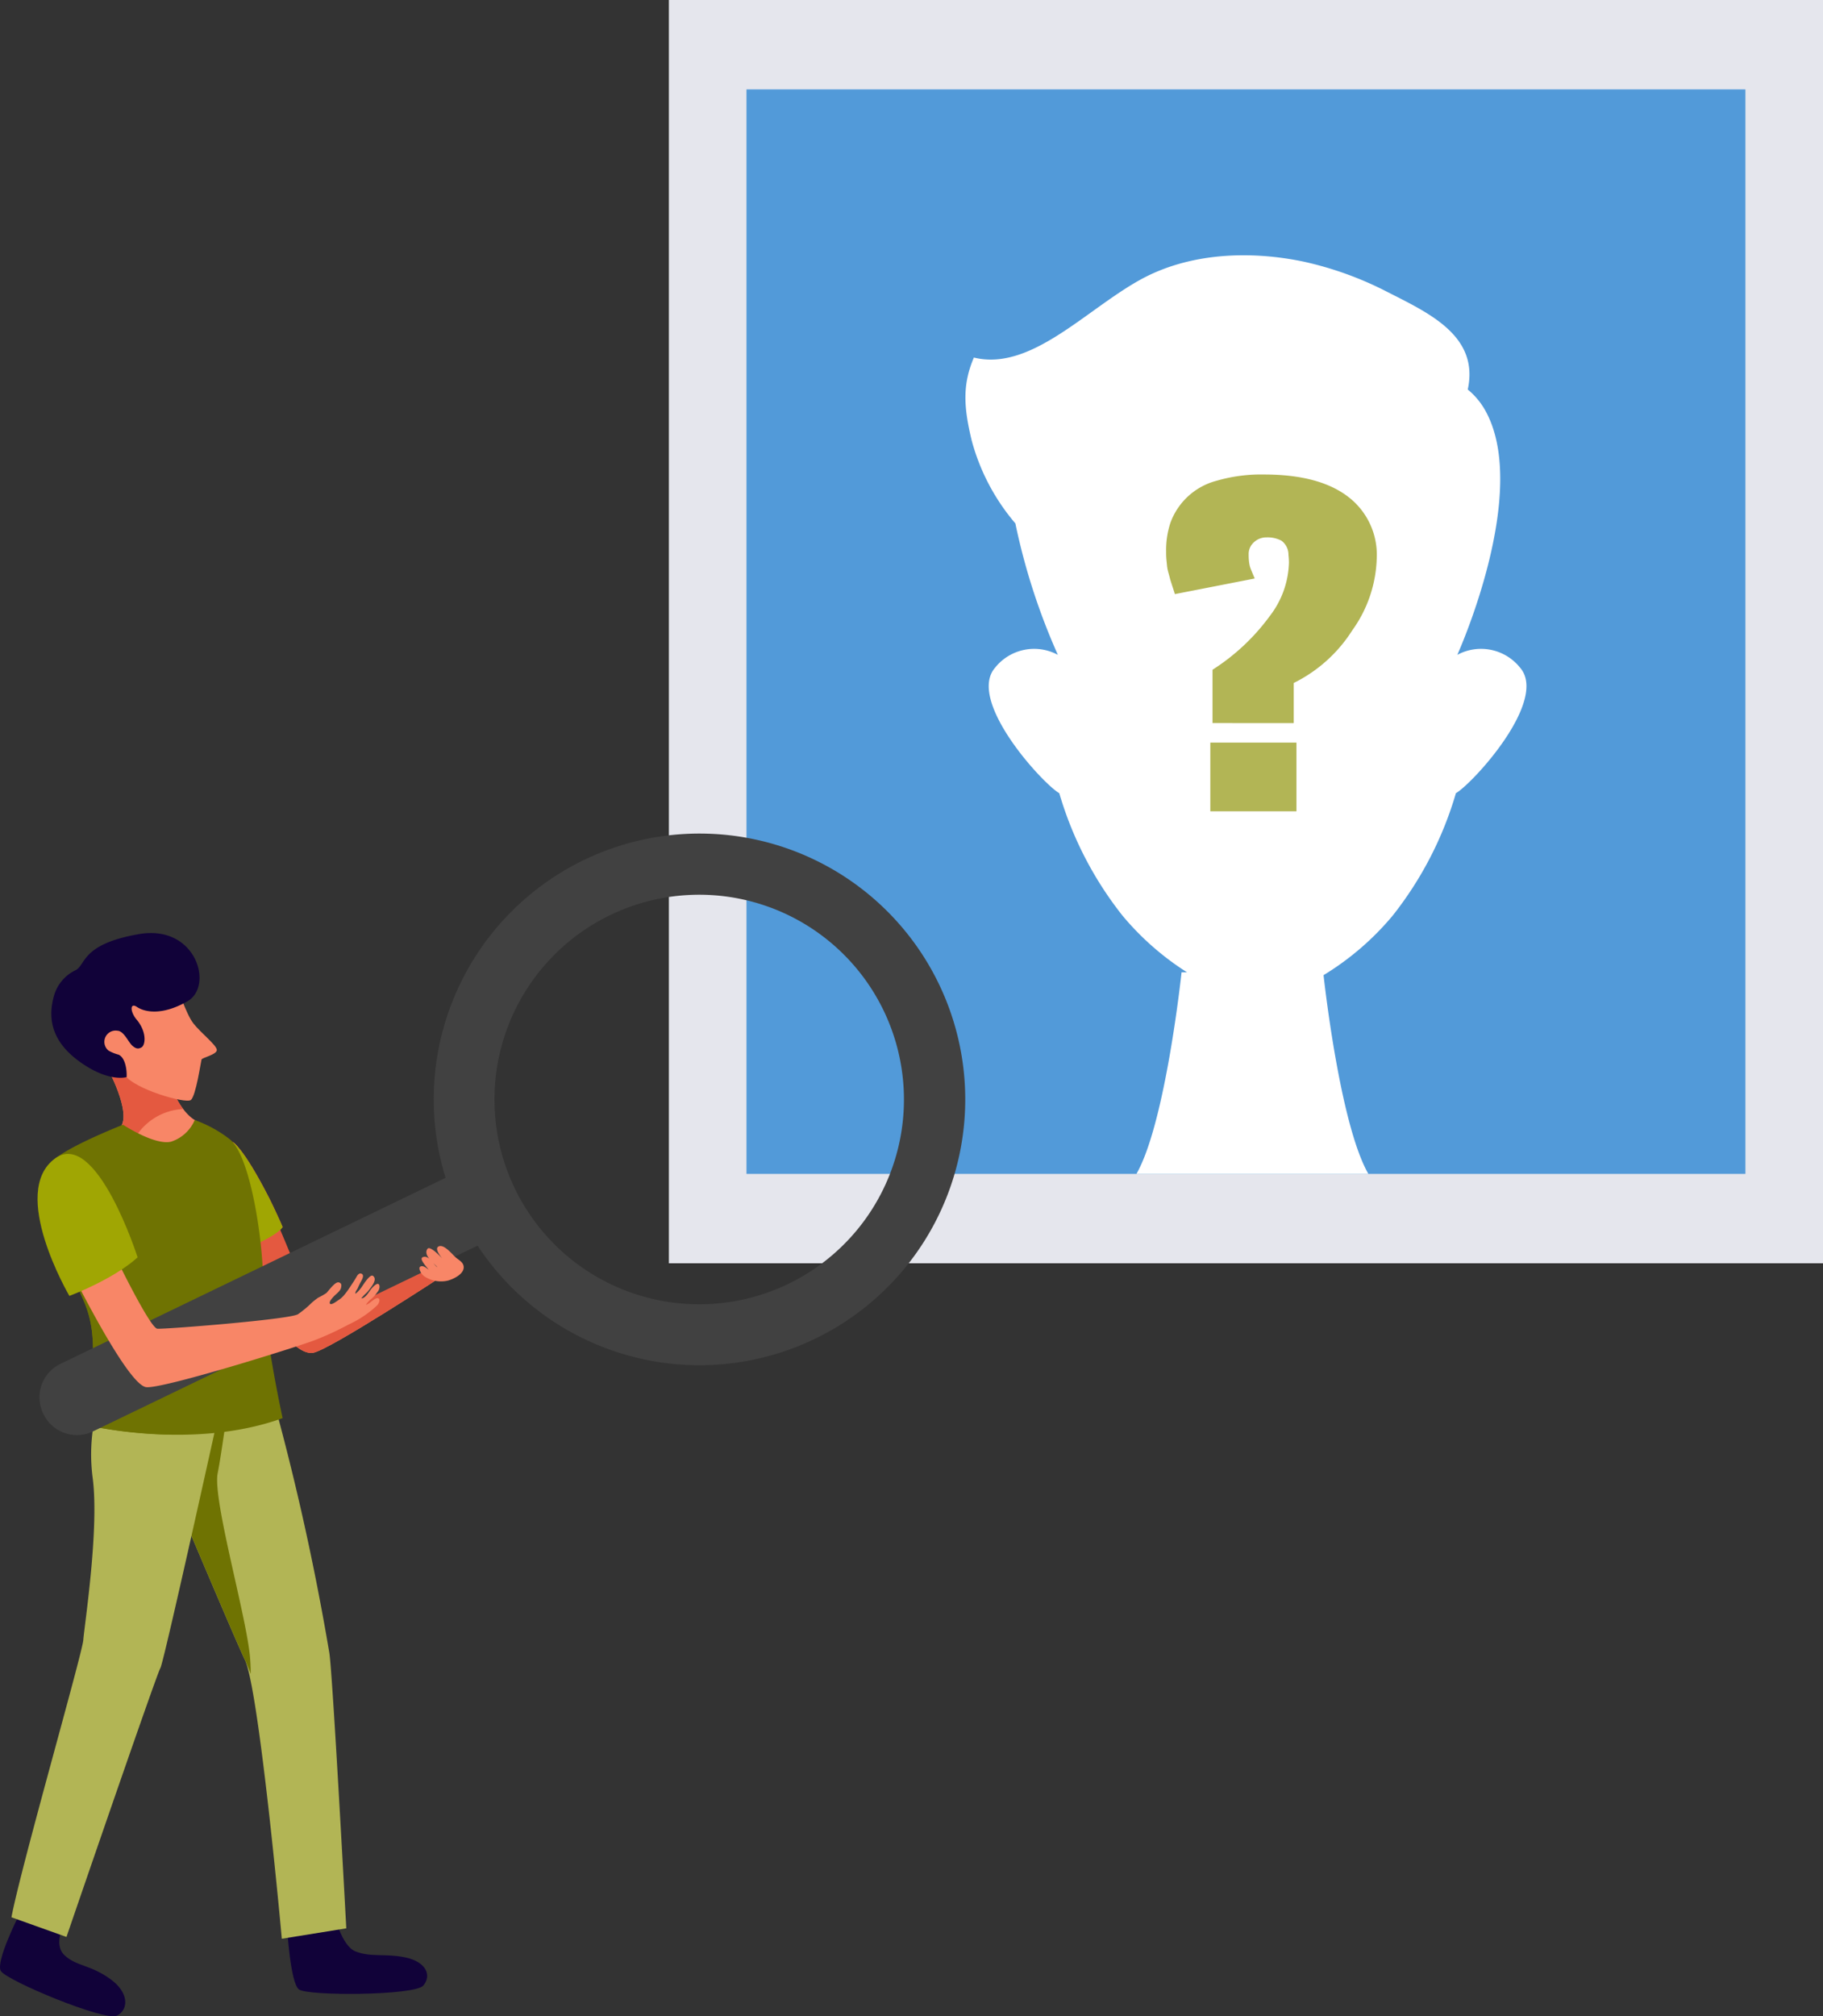 <svg xmlns="http://www.w3.org/2000/svg" width="268.906" height="297.341" viewBox="0 0 268.906 297.341">
  <rect x="0" y="0" width="268.906" height="297.341" fill="#333333" stroke="none"/>
  <g id="Grupo_78299" data-name="Grupo 78299" transform="translate(-420.494 -252.813)">
    <g id="Grupo_78296" data-name="Grupo 78296" transform="translate(519.159 252.813)">
      <rect id="Rectángulo_9045" data-name="Rectángulo 9045" width="170.241" height="186.298" fill="#e5e6ed"/>
      <rect id="Rectángulo_9046" data-name="Rectángulo 9046" width="147.349" height="159.931" transform="translate(11.446 13.184)" fill="#529ad9"/>
      <path id="Trazado_144540" data-name="Trazado 144540" d="M549.561,326.119a7.371,7.371,0,0,0-9.261-1.89s10.973-24.215,4.029-36.21a10.844,10.844,0,0,0-2.486-2.92c1.742-7.989-5.913-11.347-11.986-14.454a50.562,50.562,0,0,0-12.266-4.412c-7.932-1.652-16.859-1.3-24.068,2.685-8.056,4.451-16.154,13.532-24.532,11.467-1.733,4.069-1.483,7.411-.313,12.26a31.279,31.279,0,0,0,6.434,12.2,95.05,95.05,0,0,0,6.269,19.384,7.367,7.367,0,0,0-9.258,1.89c-4.207,4.84,6.944,17.043,9.469,18.516a52.956,52.956,0,0,0,9.306,18.031,40.892,40.892,0,0,0,9.539,8.381h-.811s-2.351,22.208-6.654,29.725h34.209c-3.975-6.941-6.281-26.361-6.609-29.309a40.979,40.979,0,0,0,10.214-8.8,53.025,53.025,0,0,0,9.307-18.031C542.618,343.162,553.768,330.959,549.561,326.119Z" transform="translate(-424.003 -227.657)" fill="#fff"/>
      <g id="Grupo_78295" data-name="Grupo 78295" transform="translate(73.354 69.967)">
        <path id="Trazado_144541" data-name="Trazado 144541" d="M484.407,312.694v-7.863a31.218,31.218,0,0,0,8.448-7.92,13.471,13.471,0,0,0,2.827-7.866,10.1,10.1,0,0,0-.069-1.148,2.566,2.566,0,0,0-1.04-2.1,4.383,4.383,0,0,0-2.185-.485,2.682,2.682,0,0,0-1.859.705,2.32,2.32,0,0,0-.787,1.853,7.741,7.741,0,0,0,.069,1.148,4.686,4.686,0,0,0,.145.693c.048.148.148.4.3.765s.28.663.374.9l-11.775,2.3c-.072-.253-.2-.651-.377-1.19s-.292-.9-.337-1.088-.127-.476-.235-.871a5.86,5.86,0,0,1-.2-.958c-.024-.244-.054-.548-.09-.91s-.051-.744-.051-1.136v-.235a12.713,12.713,0,0,1,.642-4.15,9.918,9.918,0,0,1,6.82-6.184,23.472,23.472,0,0,1,7-.916q8.051,0,12.329,3.24a10.751,10.751,0,0,1,4.276,9.1,19.093,19.093,0,0,1-3.6,10.629,21.493,21.493,0,0,1-8.644,7.775v5.919Zm-.323,13.016V315.578h12.706v10.132Z" transform="translate(-477.572 -276.029)" fill="#b2b555"/>
      </g>
    </g>
    <g id="Grupo_78298" data-name="Grupo 78298" transform="translate(420.494 375.743)">
      <path id="Trazado_144542" data-name="Trazado 144542" d="M425.689,284.494s3.966,7.064,2.031,9.192c0,0,5.322,4.84,9.484,2.806s1.748-3.858,1.748-3.858-2.908-1.272-4.361-7.369S425.689,284.494,425.689,284.494Z" transform="translate(-410.032 -250.283)" fill="#f88667"/>
      <path id="Trazado_144543" data-name="Trazado 144543" d="M429.89,295.275a8.727,8.727,0,0,1,7.163-4.37,14.8,14.8,0,0,1-2.462-5.639c-1.453-6.1-8.9-.775-8.9-.775s3.966,7.067,2.031,9.2A16.789,16.789,0,0,0,429.89,295.275Z" transform="translate(-410.032 -250.283)" fill="#e45940"/>
      <path id="Trazado_144544" data-name="Trazado 144544" d="M424.577,284.561s2.33-6.293,6.19-6.4,6.386.289,7.034,1.724,1.887,5.443,3.008,6.862,3.427,3.2,3.445,3.894-2.158,1.127-2.254,1.416-.826,5.373-1.579,5.967-8.4-1.612-9.743-3.7S424.6,288.485,424.577,284.561Z" transform="translate(-412.271 -258.737)" fill="#f88667"/>
      <path id="Trazado_144545" data-name="Trazado 144545" d="M435.633,287.468c1.031.7,3.574,1.392,7.468-.844s1.272-11.368-7.185-9.894-7.791,4.472-9.291,5.3a5.967,5.967,0,0,0-3.18,3.635c-.928,3.1-.678,6.66,3.656,9.816,4.382,3.192,7.01,2.33,7.01,2.33.06-1.079-.2-2.86-1.187-3.306a6.011,6.011,0,0,1-1.483-.6,1.662,1.662,0,0,1,1.32-2.929c.961.045,1.579,1.664,2.2,2.212.657.585,1.022.407,1.329.25.6-.3.85-2.248-.7-4.1C434.587,288.14,434.6,286.772,435.633,287.468Z" transform="translate(-415.434 -261.903)" fill="#110239"/>
      <path id="Trazado_144546" data-name="Trazado 144546" d="M423.315,324.613s-3.484,6.838-2.709,8.258,15.388,7.483,17.13,6.612,1.836-3.384-.964-5.4c-3-2.161-4.976-1.856-6.748-3.5s0-4.741,0-4.741Z" transform="translate(-420.494 -165.157)" fill="#110239"/>
      <path id="Trazado_144547" data-name="Trazado 144547" d="M434.547,326.372s.464,8.068,1.73,9.074,17.085.922,18.354-.555.47-3.535-2.752-4.18c-2.893-.579-5.03.03-7.272-.874-1.968-.793-3.035-5.147-3.035-5.147Z" transform="translate(-392.194 -165.001)" fill="#110239"/>
      <path id="Trazado_144548" data-name="Trazado 144548" d="M447.242,297.958l-20.617,1.269s15.512,37,17.639,41.448,5.455,41.138,5.455,41.138l9.508-1.534s-2.007-37.533-2.5-40.622A378.868,378.868,0,0,0,447.242,297.958Z" transform="translate(-408.147 -218.833)" fill="#b2b555"/>
      <path id="Trazado_144549" data-name="Trazado 144549" d="M440.253,313.027c.672-3.448,1.145-7.926,1.9-11.362.3-1.362,2.2-1.432,2.345-2.788a3.987,3.987,0,0,1-.823-.847l-17.046,1.049s15.512,37,17.639,41.448c.211.44.509,1.16.871,2.086-.009-.747-.036-1.495-.093-2.236C444.6,334.374,439.491,316.948,440.253,313.027Z" transform="translate(-408.147 -218.686)" fill="#6f7302"/>
      <path id="Trazado_144550" data-name="Trazado 144550" d="M452.655,298.536H435.04a26.733,26.733,0,0,0-2.031,13.935c1.064,7.549-1.226,22.178-1.353,24.113s-9.249,33.675-10.6,40.9l8.116,2.9S442.5,341.515,443.02,340.74,452.655,298.536,452.655,298.536Z" transform="translate(-419.367 -217.669)" fill="#b2b555"/>
      <g id="Grupo_78297" data-name="Grupo 78297" transform="translate(34.3 45.477)">
        <path id="Trazado_144551" data-name="Trazado 144551" d="M437.842,313.245s3.484,5.033,5.9,4.644,19.324-11.479,19.324-11.479l-3.55-2.36s-13.45,9.195-14.806,8.809c-.714-.2-4.295-9.421-7.2-16.325-3.583-8.508-5.636-9.74-5.636-9.74Z" transform="translate(-431.875 -286.793)" fill="#f88667"/>
        <path id="Trazado_144552" data-name="Trazado 144552" d="M437.842,313.245s3.484,5.033,5.9,4.644,19.324-11.479,19.324-11.479l-3.55-2.36s-13.45,9.195-14.806,8.809c-.657-.19-4.581-10.569-7.444-16.889-3.888-8.592-5.395-9.177-5.395-9.177Z" transform="translate(-431.875 -286.793)" fill="#e45940"/>
        <path id="Trazado_144553" data-name="Trazado 144553" d="M439.265,299.345c.027-.039-1.447-3.231-1.935-4.186-3.948-7.742-5.455-8.366-5.455-8.366l3.417,15.156C436.667,301.2,438.544,300.376,439.265,299.345Z" transform="translate(-431.875 -286.793)" fill="#fd425f"/>
        <path id="Trazado_144554" data-name="Trazado 144554" d="M439.265,299.345c.027-.039-1.447-3.231-1.935-4.186-3.948-7.742-5.455-8.366-5.455-8.366l3.417,15.156C436.667,301.2,438.544,300.376,439.265,299.345Z" transform="translate(-431.875 -286.793)" fill="#a0a603"/>
      </g>
      <path id="Trazado_144555" data-name="Trazado 144555" d="M428.322,330.619s15.81,3.966,29.357-.937c0,0-2.887-13.1-2.887-20.153,0-5.991-1.877-18.8-5.021-21.06a18.527,18.527,0,0,0-5.06-2.749,5.71,5.71,0,0,1-3.484,3.192c-2.42.582-7.094-2.5-7.094-2.5s-9.539,3.731-10.819,5.826c-2.616,4.289,4.337,16.4,5.886,22.693S428.322,330.619,428.322,330.619Z" transform="translate(-415.989 -243.477)" fill="#6f7302"/>
      <path id="Trazado_144556" data-name="Trazado 144556" d="M441.375,326.151a76.229,76.229,0,0,1-1.073-8.936,22.232,22.232,0,0,1,.13-7.462c-.187-.651-.38-1.311-.542-1.881-.823-2.878-.741-9.3-4.147-12.552-1.965-1.878-4.37-4.786-7.287-5.292-3.526-.612-1.808-.63-4.967-1.359.145,1.16-1.413,3.369-.919,4.949,2.037,5.045,6.142,11.28,7.152,15.373,1.549,6.29-.877,15.69-.877,15.69A64.194,64.194,0,0,0,441.375,326.151Z" transform="translate(-416.51 -237.538)" fill="#6f7302"/>
      <path id="Trazado_144557" data-name="Trazado 144557" d="M536.489,346.362a39.2,39.2,0,1,0-54.157-23.89L425.56,349.888a5.473,5.473,0,0,0-2.61,7.284l.048.1a5.468,5.468,0,0,0,7.284,2.61l56.77-27.413A39.18,39.18,0,0,0,536.489,346.362Zm-44.055-22.549a30.2,30.2,0,1,1,40.212,14.412A30.206,30.206,0,0,1,492.434,323.813Z" transform="translate(-416.605 -271.703)" fill="#414141"/>
      <path id="Trazado_144558" data-name="Trazado 144558" d="M430.491,292.51s5.033,10.355,6.1,10.452,19.4-1.353,20.734-2.128a15.388,15.388,0,0,0,2.049-1.706,10.646,10.646,0,0,1,.949-.744,10.64,10.64,0,0,0,1.184-.669c.283-.238,1.284-1.724,1.848-1.585.449.112.413.452.332.814-.1.464-.739.9-1.046,1.236-.178.19-.705.723-.612,1.028.127.41,1.034-.31,1.239-.44a3.562,3.562,0,0,0,.847-.729,12.037,12.037,0,0,0,.774-1.028c.148-.214.286-.443.431-.657.241-.359.455-.684.666-1.064.157-.283.41-.609.769-.416.4.217.009.889-.151,1.178a10.154,10.154,0,0,0-.449.928c-.087.214-.44.573-.316.826a5.012,5.012,0,0,0,1-1.148c.184-.247,1.124-1.79,1.555-1.489.681.476-.135,1.486-.452,1.911a4.343,4.343,0,0,1-.7.784c-.115.1-.618.639-.53.63.648-.063,1.115-1.043,1.516-1.5.247-.283,1.034-1.115,1.142-.286a1.271,1.271,0,0,1-.335.874,4.487,4.487,0,0,1-1.013,1.094,3.689,3.689,0,0,0-.657.744c.482-.012,1.434-1.242,1.871-.913.286.214-.027.8-.184.976a15.463,15.463,0,0,1-4.258,2.866,44.45,44.45,0,0,1-4.879,2.263c-2.378.94-22.549,7.26-24.966,6.968s-8.809-12.652-10.648-16.247S430.491,292.51,430.491,292.51Z" transform="translate(-413.384 -229.945)" fill="#f88667"/>
      <path id="Trazado_144559" data-name="Trazado 144559" d="M427.028,308.319s6.389-2.369,10.066-5.684c0,0-6.052-18.944-12.136-14.614C418.017,292.961,427.028,308.319,427.028,308.319Z" transform="translate(-416.793 -240.139)" fill="#a0a603"/>
      <path id="Trazado_144560" data-name="Trazado 144560" d="M441.129,294.936c.319-.208.753.018,1.3.494-.72-.9-1.579-1.826-.732-1.95.817-.121,1.383,1.145,1.974,1.54-.317-.443-2.188-1.745-1.459-2.721.434-.582,2.438,1.694,2.851,2.146-.389-.368-2.077-2.146-1.181-2.513.808-.331,1.965,1.19,2.541,1.676.422.356,1.016.648,1.112,1.233.193,1.133-1.462,1.9-2.318,2.146a4.445,4.445,0,0,1-3.375-.567C441.259,296.078,440.813,295.141,441.129,294.936Z" transform="translate(-379.151 -231.063)" fill="#f88667"/>
    </g>
  </g>
</svg>
